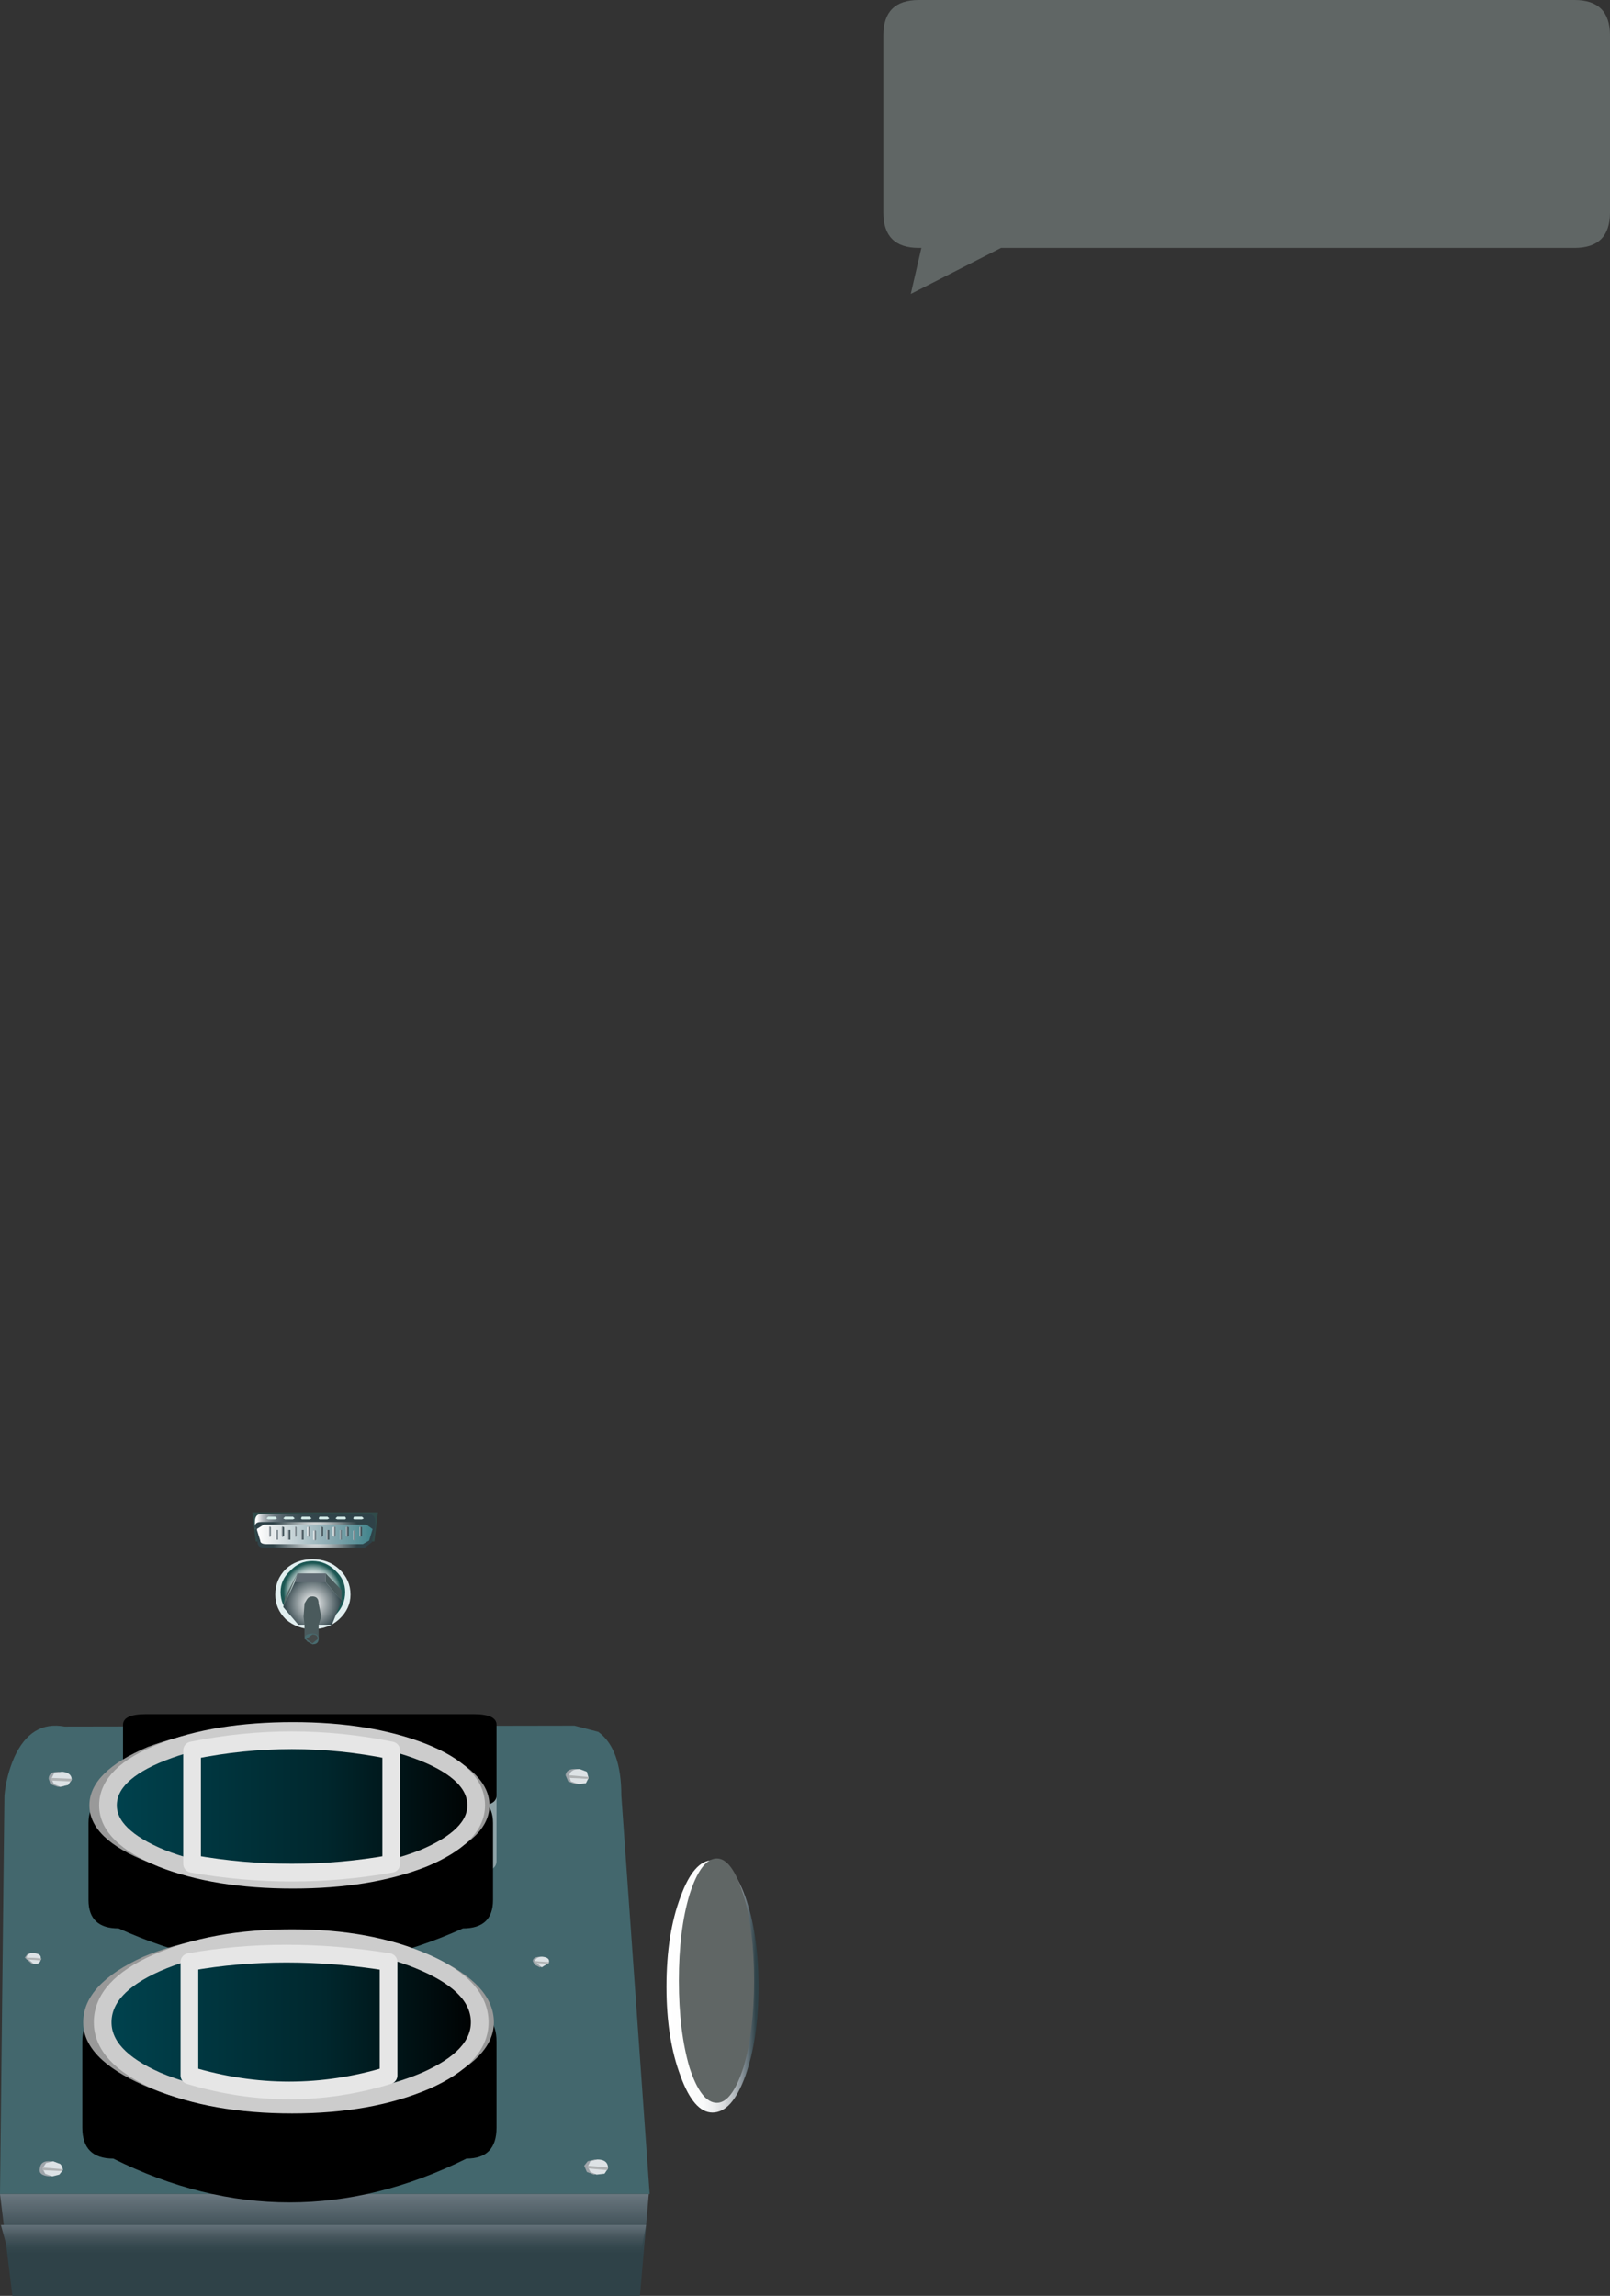 <?xml version="1.0" encoding="UTF-8" standalone="no"?>
<svg xmlns:xlink="http://www.w3.org/1999/xlink" height="129.65px" width="90.95px" xmlns="http://www.w3.org/2000/svg">
  <rect width="100%" height="100%" fill="#333333" stroke="none"/>
  <g transform="matrix(1, 0, 0, 1, 20.45, 64.35)">
    <path d="M-0.65 25.7 Q-0.65 26.5 -1.3 27.1 -1.9 27.65 -2.8 27.65 -3.65 27.65 -4.3 27.1 -4.9 26.5 -4.9 25.7 -4.9 24.85 -4.3 24.25 -3.7 23.7 -2.8 23.7 -1.9 23.7 -1.3 24.25 -0.65 24.85 -0.65 25.7" fill="#e1eeef" fill-rule="evenodd" stroke="none"/>
    <path d="M-0.95 25.55 Q-0.95 26.3 -1.5 26.85 -2.05 27.35 -2.8 27.35 -3.55 27.35 -4.05 26.85 -4.6 26.3 -4.6 25.55 -4.6 24.85 -4.05 24.35 -3.55 23.8 -2.8 23.8 -2.05 23.8 -1.5 24.35 -0.95 24.85 -0.95 25.55" fill="url(#gradient0)" fill-rule="evenodd" stroke="none"/>
    <path d="M-3.8 25.0 L-3.65 24.5 -2.05 24.5 -2.05 25.0 -3.8 25.0" fill="#606b73" fill-rule="evenodd" stroke="none"/>
    <path d="M-1.15 26.05 L-2.05 25.0 -2.05 24.5 -1.15 25.45 -1.15 26.05" fill="#4a5a5c" fill-rule="evenodd" stroke="none"/>
    <path d="M-4.45 26.4 L-4.35 25.85 -3.65 24.5 -4.45 26.4" fill="#586868" fill-rule="evenodd" stroke="none"/>
    <path d="M-3.6 27.4 L-4.45 26.4 -3.8 25.0 -2.05 25.0 -1.15 26.05 -1.7 27.4 -3.6 27.4" fill="url(#gradient1)" fill-rule="evenodd" stroke="none"/>
    <path d="M-2.45 26.2 L-2.3 26.95 -2.45 27.4 -2.45 28.1 Q-2.45 28.5 -2.8 28.5 L-3.1 28.35 -3.25 28.1 -3.25 27.4 -3.3 26.95 -3.25 26.2 -3.1 25.95 Q-3.0 25.8 -2.8 25.8 -2.45 25.8 -2.45 26.2" fill="#4a5a5c" fill-rule="evenodd" stroke="none"/>
    <path d="M-2.45 28.2 Q-2.45 28.5 -2.8 28.5 L-3.25 28.2 Q-3.25 27.9 -2.8 27.9 -2.45 27.9 -2.45 28.2" fill="#486b6f" fill-rule="evenodd" stroke="none"/>
    <path d="M-2.5 28.2 L-2.8 28.45 -3.15 28.2 -2.8 27.95 Q-2.5 27.95 -2.5 28.2" fill="#454a4a" fill-rule="evenodd" stroke="none"/>
    <path d="M0.7 22.7 L-6.0 22.7 -6.2 21.05 0.9 21.05 0.7 22.7" fill="#304b4a" fill-rule="evenodd" stroke="none"/>
    <path d="M0.75 21.75 Q0.75 22.25 0.35 22.25 L-5.7 22.25 Q-6.05 22.25 -6.05 21.75 L-6.05 21.6 Q-6.05 21.15 -5.7 21.15 L0.35 21.15 Q0.75 21.15 0.75 21.6 L0.75 21.75" fill="url(#gradient2)" fill-rule="evenodd" stroke="none"/>
    <path d="M0.55 22.75 L0.15 23.05 -5.5 23.05 Q-5.9 23.05 -5.9 22.75 L-6.05 21.85 Q-6.05 21.6 -5.7 21.6 L0.35 21.6 Q0.75 21.6 0.75 21.85 L0.55 22.75" fill="url(#gradient3)" fill-rule="evenodd" stroke="none"/>
    <path d="M0.4 22.65 L0.05 22.85 -5.4 22.85 Q-5.75 22.85 -5.75 22.65 L-5.95 22.0 -5.55 21.75 0.25 21.75 0.6 22.0 0.4 22.65" fill="url(#gradient4)" fill-rule="evenodd" stroke="none"/>
    <path d="M-4.8 21.4 L-4.9 21.45 -5.3 21.45 -5.4 21.4 -5.3 21.3 -4.9 21.3 -4.8 21.4" fill="#d4ebe8" fill-rule="evenodd" stroke="none"/>
    <path d="M-3.8 21.4 L-3.9 21.45 -4.35 21.45 -4.45 21.4 -4.35 21.3 -3.9 21.3 -3.8 21.4" fill="#d4ebe8" fill-rule="evenodd" stroke="none"/>
    <path d="M-2.85 21.4 L-2.95 21.45 -3.4 21.45 -3.45 21.4 -3.4 21.3 -2.95 21.3 -2.85 21.4" fill="#d4ebe8" fill-rule="evenodd" stroke="none"/>
    <path d="M-1.85 21.4 L-1.95 21.45 -2.4 21.45 -2.45 21.4 -2.4 21.3 -1.95 21.3 -1.85 21.4" fill="#d4ebe8" fill-rule="evenodd" stroke="none"/>
    <path d="M-0.9 21.4 L-0.95 21.45 -1.4 21.45 -1.5 21.4 -1.4 21.3 -0.95 21.3 -0.9 21.4" fill="#d4ebe8" fill-rule="evenodd" stroke="none"/>
    <path d="M0.1 21.4 L0.0 21.45 -0.45 21.45 -0.5 21.4 -0.45 21.3 0.0 21.3 0.1 21.4" fill="#d4ebe8" fill-rule="evenodd" stroke="none"/>
    <path d="M-5.15 22.4 L-5.2 22.45 -5.3 22.4 -5.3 21.9 -5.2 21.85 -5.15 21.9 -5.15 22.4" fill="url(#gradient5)" fill-rule="evenodd" stroke="none"/>
    <path d="M-4.4 22.4 L-4.5 22.45 -4.55 22.4 -4.55 21.9 -4.5 21.85 -4.4 21.9 -4.4 22.4" fill="url(#gradient6)" fill-rule="evenodd" stroke="none"/>
    <path d="M-3.7 22.4 L-3.75 22.45 -3.8 22.4 -3.8 21.9 -3.75 21.85 -3.7 21.9 -3.7 22.4" fill="url(#gradient7)" fill-rule="evenodd" stroke="none"/>
    <path d="M-2.95 22.4 L-3.0 22.45 -3.1 22.4 -3.1 21.9 -3.0 21.85 -2.95 21.9 -2.95 22.4" fill="url(#gradient8)" fill-rule="evenodd" stroke="none"/>
    <path d="M-2.2 22.4 L-2.3 22.45 -2.35 22.4 -2.35 21.9 -2.3 21.85 -2.2 21.9 -2.2 22.4" fill="url(#gradient9)" fill-rule="evenodd" stroke="none"/>
    <path d="M-1.5 22.4 L-1.55 22.45 -1.65 22.4 -1.65 21.9 -1.55 21.85 -1.5 21.9 -1.5 22.4" fill="url(#gradient10)" fill-rule="evenodd" stroke="none"/>
    <path d="M-0.75 22.4 L-0.85 22.45 -0.9 22.4 -0.9 21.9 -0.85 21.85 -0.75 21.9 -0.75 22.4" fill="url(#gradient11)" fill-rule="evenodd" stroke="none"/>
    <path d="M0.0 22.4 L-0.1 22.45 -0.15 22.4 -0.15 21.9 -0.1 21.85 0.0 21.9 0.0 22.4" fill="url(#gradient12)" fill-rule="evenodd" stroke="none"/>
    <path d="M-4.75 22.6 L-4.8 22.6 -4.9 22.6 -4.9 22.05 -4.8 22.05 -4.75 22.05 -4.75 22.6" fill="url(#gradient13)" fill-rule="evenodd" stroke="none"/>
    <path d="M-4.05 22.6 L-4.15 22.6 -4.2 22.6 -4.2 22.05 -4.15 22.05 -4.05 22.05 -4.05 22.6" fill="url(#gradient14)" fill-rule="evenodd" stroke="none"/>
    <path d="M-3.3 22.6 L-3.4 22.6 -3.45 22.6 -3.45 22.05 -3.4 22.05 -3.3 22.05 -3.3 22.6" fill="url(#gradient15)" fill-rule="evenodd" stroke="none"/>
    <path d="M-2.6 22.6 L-2.65 22.65 -2.75 22.6 -2.75 22.1 -2.65 22.05 -2.6 22.1 -2.6 22.6" fill="url(#gradient16)" fill-rule="evenodd" stroke="none"/>
    <path d="M-1.85 22.6 L-1.95 22.6 -2.0 22.6 -2.0 22.05 -1.95 22.05 -1.85 22.05 -1.85 22.6" fill="url(#gradient17)" fill-rule="evenodd" stroke="none"/>
    <path d="M-1.15 22.6 L-1.2 22.6 -1.25 22.6 -1.25 22.05 -1.2 22.05 -1.15 22.05 -1.15 22.6" fill="url(#gradient18)" fill-rule="evenodd" stroke="none"/>
    <path d="M-0.4 22.6 L-0.45 22.65 -0.5 22.6 -0.5 22.1 -0.45 22.05 -0.4 22.1 -0.4 22.6" fill="url(#gradient19)" fill-rule="evenodd" stroke="none"/>
    <path d="M22.4 47.85 Q22.4 50.8 21.65 52.9 20.9 54.95 19.8 54.95 18.75 54.95 18.0 52.9 17.2 50.8 17.2 47.85 17.2 44.85 18.0 42.75 18.75 40.7 19.8 40.7 20.9 40.7 21.65 42.75 22.4 44.85 22.4 47.85" fill="url(#gradient20)" fill-rule="evenodd" stroke="none"/>
    <path d="M22.15 47.5 Q22.15 50.35 21.55 52.4 20.9 54.4 20.05 54.4 19.15 54.4 18.5 52.4 17.9 50.35 17.9 47.5 17.9 44.65 18.5 42.65 19.15 40.6 20.05 40.6 20.9 40.6 21.55 42.65 22.15 44.65 22.15 47.5" fill="#606665" fill-rule="evenodd" stroke="none"/>
    <path d="M14.65 37.05 L16.25 59.55 -20.45 59.55 -20.2 37.05 Q-20.1 35.95 -19.65 34.9 -18.7 32.8 -16.8 33.15 L12.0 33.1 13.35 33.45 Q14.65 34.4 14.65 37.05" fill="#43676d" fill-rule="evenodd" stroke="none"/>
    <path d="M16.2 59.55 L15.7 65.3 -19.75 65.3 -20.45 59.55 16.2 59.55" fill="url(#gradient21)" fill-rule="evenodd" stroke="none"/>
    <path d="M16.05 61.3 L15.55 63.85 -19.7 63.85 -20.4 61.3 16.05 61.3" fill="url(#gradient22)" fill-rule="evenodd" stroke="none"/>
    <path d="M-4.95 51.65 L-6.25 51.65 -6.55 49.0 -4.6 49.0 -4.95 51.65" fill="#43676d" fill-rule="evenodd" stroke="none"/>
    <path d="M10.1 46.15 Q10.5 46.2 10.45 46.45 L10.05 46.75 9.75 46.6 9.65 46.4 Q9.65 46.15 10.1 46.15" fill="#9fa5aa" fill-rule="evenodd" stroke="none"/>
    <path d="M10.2 46.15 Q10.65 46.2 10.55 46.5 L10.15 46.75 9.75 46.4 Q9.85 46.15 10.2 46.15" fill="#dde2e5" fill-rule="evenodd" stroke="none"/>
    <path d="M9.75 46.5 L9.75 46.4 10.55 46.5 10.55 46.55 9.75 46.5" fill="#b0b3b4" fill-rule="evenodd" stroke="none"/>
    <path d="M9.75 46.45 L9.75 46.4 10.55 46.45 10.55 46.5 9.75 46.45" fill="#b0b3b4" fill-rule="evenodd" stroke="none"/>
    <path d="M13.15 57.6 Q13.7 57.65 13.7 58.05 L13.5 58.35 13.1 58.45 12.7 58.3 12.55 57.95 12.75 57.7 13.15 57.6" fill="#9fa5aa" fill-rule="evenodd" stroke="none"/>
    <path d="M13.3 57.6 Q13.9 57.6 13.9 58.1 L13.7 58.4 13.25 58.45 12.9 58.3 12.75 58.0 12.9 57.7 13.3 57.6" fill="#dde2e5" fill-rule="evenodd" stroke="none"/>
    <path d="M12.75 58.1 L12.75 58.0 13.9 58.1 13.85 58.2 12.75 58.1" fill="#b0b3b4" fill-rule="evenodd" stroke="none"/>
    <path d="M12.75 58.05 L12.75 57.95 13.9 58.05 13.85 58.15 12.75 58.05" fill="#b0b3b4" fill-rule="evenodd" stroke="none"/>
    <path d="M12.15 35.55 Q12.35 35.55 12.5 35.7 L12.65 36.0 Q12.65 36.4 12.05 36.4 L11.65 36.25 11.5 35.9 Q11.55 35.5 12.15 35.55" fill="#9fa5aa" fill-rule="evenodd" stroke="none"/>
    <path d="M12.3 35.55 L12.7 35.7 12.8 36.05 12.65 36.35 12.25 36.4 11.8 36.25 11.7 35.95 Q11.75 35.55 12.3 35.55" fill="#dde2e5" fill-rule="evenodd" stroke="none"/>
    <path d="M11.7 36.05 L11.7 35.95 12.8 36.05 12.8 36.1 11.7 36.05" fill="#b0b3b4" fill-rule="evenodd" stroke="none"/>
    <path d="M11.7 36.0 L11.7 35.9 12.8 36.0 12.8 36.1 11.7 36.0" fill="#b0b3b4" fill-rule="evenodd" stroke="none"/>
    <path d="M-17.6 36.4 L-17.7 36.1 Q-17.7 35.7 -17.15 35.7 -16.6 35.75 -16.6 36.15 -16.65 36.6 -17.2 36.55 L-17.6 36.4" fill="#9fa5aa" fill-rule="evenodd" stroke="none"/>
    <path d="M-16.95 35.7 Q-16.4 35.75 -16.4 36.15 L-16.6 36.45 -17.05 36.55 -17.4 36.4 -17.55 36.1 -17.4 35.8 -16.95 35.7" fill="#dde2e5" fill-rule="evenodd" stroke="none"/>
    <path d="M-17.55 36.2 L-17.55 36.1 -16.4 36.15 -16.45 36.25 -17.55 36.2" fill="#b0b3b4" fill-rule="evenodd" stroke="none"/>
    <path d="M-17.55 36.15 L-17.55 36.05 -16.4 36.1 -16.45 36.2 -17.55 36.15" fill="#b0b3b4" fill-rule="evenodd" stroke="none"/>
    <path d="M-17.25 58.45 L-17.65 58.55 Q-18.3 58.5 -18.2 58.1 -18.15 57.65 -17.6 57.7 -17.05 57.75 -17.1 58.15 L-17.25 58.45" fill="#9fa5aa" fill-rule="evenodd" stroke="none"/>
    <path d="M-17.5 58.55 L-17.9 58.4 -18.05 58.1 -17.85 57.8 -17.45 57.7 -17.05 57.85 Q-16.9 58.0 -16.9 58.2 L-17.1 58.45 -17.5 58.55" fill="#dde2e5" fill-rule="evenodd" stroke="none"/>
    <path d="M-16.9 58.2 L-16.95 58.25 -18.05 58.2 -18.05 58.1 -16.9 58.2" fill="#b0b3b4" fill-rule="evenodd" stroke="none"/>
    <path d="M-16.9 58.15 L-16.95 58.2 -18.05 58.15 -18.05 58.05 -16.9 58.15" fill="#b0b3b4" fill-rule="evenodd" stroke="none"/>
    <path d="M-18.65 45.95 L-18.35 46.05 -18.25 46.25 -18.35 46.5 -18.65 46.55 -19.05 46.2 -18.9 46.0 -18.65 45.95" fill="#9fa5aa" fill-rule="evenodd" stroke="none"/>
    <path d="M-18.5 45.95 Q-18.1 46.0 -18.15 46.25 -18.15 46.6 -18.55 46.55 L-18.95 46.2 Q-18.9 45.9 -18.5 45.95" fill="#dde2e5" fill-rule="evenodd" stroke="none"/>
    <path d="M-18.95 46.3 L-18.95 46.2 -18.15 46.25 -18.15 46.35 -18.95 46.3" fill="#b0b3b4" fill-rule="evenodd" stroke="none"/>
    <path d="M-18.9 46.25 L-18.95 46.2 -18.1 46.25 -18.15 46.35 -18.9 46.25" fill="#b0b3b4" fill-rule="evenodd" stroke="none"/>
    <path d="M7.6 40.75 Q7.6 41.4 6.3 41.4 L-12.2 41.4 Q-13.5 41.4 -13.5 40.75 L-13.5 36.8 Q-13.5 36.2 -12.2 36.2 L6.3 36.2 Q7.6 36.2 7.6 36.8 L7.6 40.75" fill="#8ea2a6" fill-rule="evenodd" stroke="none"/>
    <path d="M6.3 32.45 Q7.6 32.45 7.6 33.05 L7.6 37.05 Q7.6 37.65 6.3 37.65 L-12.2 37.65 Q-13.5 37.65 -13.5 37.05 L-13.5 33.05 Q-13.5 32.45 -12.2 32.45 L6.3 32.45" fill="#000000" fill-rule="evenodd" stroke="none"/>
    <path d="M7.4 38.6 L7.4 42.95 Q7.4 44.55 5.7 44.55 -4.05 48.95 -13.75 44.55 -15.45 44.55 -15.45 42.95 L-15.45 38.6 Q-15.45 37.05 -13.75 37.05 L5.7 37.05 Q7.4 37.05 7.4 38.6" fill="#000000" fill-rule="evenodd" stroke="none"/>
    <path d="M7.2 37.6 Q7.2 39.5 3.85 40.8 0.65 42.15 -4.1 42.15 -8.75 42.15 -12.1 40.8 -15.4 39.5 -15.4 37.6 -15.4 35.7 -12.1 34.3 -8.75 33.05 -4.1 33.05 0.65 33.05 3.85 34.3 7.2 35.7 7.2 37.6" fill="#999999" fill-rule="evenodd" stroke="none"/>
    <path d="M6.45 37.6 Q6.45 39.35 3.45 40.6 0.4 41.8 -3.9 41.8 -8.25 41.8 -11.3 40.6 -14.35 39.35 -14.35 37.6 -14.35 35.8 -11.3 34.6 -8.25 33.4 -3.9 33.4 0.4 33.4 3.45 34.6 6.45 35.8 6.45 37.6" fill="url(#gradient23)" fill-rule="evenodd" stroke="none"/>
    <path d="M6.45 37.6 Q6.45 39.35 3.45 40.6 0.4 41.8 -3.9 41.8 -8.25 41.8 -11.3 40.6 -14.35 39.35 -14.35 37.6 -14.35 35.8 -11.3 34.6 -8.25 33.4 -3.9 33.4 0.4 33.4 3.45 34.6 6.45 35.8 6.45 37.6 Z" fill="none" stroke="#cccccc" stroke-linecap="round" stroke-linejoin="round" stroke-width="1.0"/>
    <path d="M1.65 40.9 Q-3.95 41.9 -9.6 40.9 L-9.6 34.5 Q-3.95 33.35 1.65 34.5 L1.65 40.9 Z" fill="none" stroke="#e6e6e6" stroke-linecap="round" stroke-linejoin="round" stroke-width="1.0"/>
    <path d="M7.6 55.8 Q7.6 57.55 5.9 57.55 -4.1 62.5 -14.05 57.55 -15.8 57.55 -15.8 55.8 L-15.8 50.95 Q-15.8 49.2 -14.05 49.2 L5.9 49.2 Q7.6 49.2 7.6 50.95 L7.6 55.8" fill="#000000" fill-rule="evenodd" stroke="none"/>
    <path d="M4.0 53.4 Q0.7 54.9 -4.15 54.9 -9.0 54.9 -12.35 53.4 -15.75 51.9 -15.75 49.85 -15.75 47.7 -12.35 46.15 -9.0 44.75 -4.15 44.75 0.7 44.75 4.0 46.15 7.45 47.7 7.45 49.85 7.45 51.9 4.0 53.4" fill="#999999" fill-rule="evenodd" stroke="none"/>
    <path d="M3.6 53.15 Q0.45 54.5 -3.95 54.5 -8.4 54.5 -11.6 53.15 -14.65 51.8 -14.65 49.85 -14.65 47.85 -11.6 46.5 -8.4 45.1 -3.95 45.1 0.45 45.1 3.6 46.5 6.65 47.85 6.65 49.85 6.65 51.8 3.6 53.15" fill="url(#gradient24)" fill-rule="evenodd" stroke="none"/>
    <path d="M3.6 53.15 Q0.45 54.5 -3.95 54.5 -8.4 54.5 -11.6 53.15 -14.65 51.8 -14.65 49.85 -14.65 47.85 -11.6 46.5 -8.4 45.1 -3.95 45.1 0.45 45.1 3.6 46.5 6.65 47.85 6.65 49.85 6.65 51.8 3.6 53.15 Z" fill="none" stroke="#cccccc" stroke-linecap="round" stroke-linejoin="round" stroke-width="1.0"/>
    <path d="M1.5 52.85 Q-4.1 54.55 -9.75 52.85 L-9.75 46.45 Q-4.4 45.5 1.5 46.45 L1.5 52.85 Z" fill="none" stroke="#e6e6e6" stroke-linecap="round" stroke-linejoin="round" stroke-width="1.0"/>
    <path d="M68.5 -64.35 Q70.5 -64.35 70.5 -62.35 L70.5 -52.35 Q70.5 -50.35 68.5 -50.35 L36.1 -50.35 31.0 -47.75 31.6 -50.35 31.45 -50.35 Q29.45 -50.35 29.45 -52.35 L29.45 -62.35 Q29.45 -64.35 31.45 -64.35 L68.5 -64.35" fill="#606665" fill-rule="evenodd" stroke="none"/>
  </g>
  <defs>
    <radialGradient cx="0" cy="0" gradientTransform="matrix(0.002, 0.0, 0.0, -0.002, -2.8, 25.55)" gradientUnits="userSpaceOnUse" id="gradient0" r="819.2" spreadMethod="pad">
      <stop offset="0.0" stop-color="#7a563b"/>
      <stop offset="0.0" stop-color="#ffffff"/>
      <stop offset="0.388" stop-color="#f9fbfb"/>
      <stop offset="0.529" stop-color="#ebf0f0"/>
      <stop offset="0.631" stop-color="#d9e3e2"/>
      <stop offset="0.71" stop-color="#c1d1d0"/>
      <stop offset="0.78" stop-color="#a5bcbb"/>
      <stop offset="0.843" stop-color="#85a5a3"/>
      <stop offset="0.898" stop-color="#638b89"/>
      <stop offset="0.949" stop-color="#41726f"/>
      <stop offset="0.992" stop-color="#215b57"/>
      <stop offset="1.0" stop-color="#1c5854"/>
    </radialGradient>
    <radialGradient cx="0" cy="0" gradientTransform="matrix(0.002, 0.0, 0.0, -0.002, -2.8, 26.2)" gradientUnits="userSpaceOnUse" id="gradient1" r="819.2" spreadMethod="pad">
      <stop offset="0.0" stop-color="#7a563b"/>
      <stop offset="0.0" stop-color="#ffffff"/>
      <stop offset="1.0" stop-color="#2f4248"/>
    </radialGradient>
    <linearGradient gradientTransform="matrix(0.004, 0.0, 0.0, -0.004, -2.65, 21.7)" gradientUnits="userSpaceOnUse" id="gradient2" spreadMethod="pad" x1="-819.2" x2="819.2">
      <stop offset="0.0" stop-color="#ffffff"/>
      <stop offset="0.008" stop-color="#f0f0f1"/>
      <stop offset="0.051" stop-color="#b4babf"/>
      <stop offset="0.102" stop-color="#899399"/>
      <stop offset="0.157" stop-color="#69767e"/>
      <stop offset="0.22" stop-color="#53626a"/>
      <stop offset="0.29" stop-color="#44555c"/>
      <stop offset="0.369" stop-color="#3a4c52"/>
      <stop offset="0.471" stop-color="#34464c"/>
      <stop offset="0.612" stop-color="#304349"/>
      <stop offset="1.0" stop-color="#2f4248"/>
    </linearGradient>
    <radialGradient cx="0" cy="0" gradientTransform="matrix(0.003, 0.0, 0.0, -0.003, -2.65, 22.3)" gradientUnits="userSpaceOnUse" id="gradient3" r="819.2" spreadMethod="pad">
      <stop offset="0.0" stop-color="#7a563b"/>
      <stop offset="0.0" stop-color="#ffffff"/>
      <stop offset="1.0" stop-color="#2f4248"/>
    </radialGradient>
    <linearGradient gradientTransform="matrix(0.004, 0.0, 0.0, -0.002, -2.65, 22.3)" gradientUnits="userSpaceOnUse" id="gradient4" spreadMethod="pad" x1="-819.2" x2="819.2">
      <stop offset="0.0" stop-color="#7a563b"/>
      <stop offset="0.0" stop-color="#ffffff"/>
      <stop offset="0.11" stop-color="#ebeeef"/>
      <stop offset="0.325" stop-color="#c3d1d5"/>
      <stop offset="0.616" stop-color="#8cabb3"/>
      <stop offset="0.973" stop-color="#44858d"/>
      <stop offset="1.0" stop-color="#3e828a"/>
    </linearGradient>
    <linearGradient gradientTransform="matrix(1.0E-4, 0.0, 0.0, -1.0E-4, -5.2, 22.15)" gradientUnits="userSpaceOnUse" id="gradient5" spreadMethod="pad" x1="-819.2" x2="819.2">
      <stop offset="0.0" stop-color="#ffffff"/>
      <stop offset="0.133" stop-color="#d9dbdd"/>
      <stop offset="0.408" stop-color="#969ea4"/>
      <stop offset="0.796" stop-color="#4a5a61"/>
      <stop offset="1.0" stop-color="#2f4248"/>
    </linearGradient>
    <linearGradient gradientTransform="matrix(1.0E-4, 0.0, 0.0, -1.0E-4, -4.5, 22.15)" gradientUnits="userSpaceOnUse" id="gradient6" spreadMethod="pad" x1="-819.2" x2="819.2">
      <stop offset="0.0" stop-color="#ffffff"/>
      <stop offset="0.133" stop-color="#d9dbdd"/>
      <stop offset="0.408" stop-color="#969ea4"/>
      <stop offset="0.796" stop-color="#4a5a61"/>
      <stop offset="1.0" stop-color="#2f4248"/>
    </linearGradient>
    <linearGradient gradientTransform="matrix(1.0E-4, 0.0, 0.0, -1.0E-4, -3.75, 22.15)" gradientUnits="userSpaceOnUse" id="gradient7" spreadMethod="pad" x1="-819.2" x2="819.2">
      <stop offset="0.0" stop-color="#ffffff"/>
      <stop offset="0.133" stop-color="#d9dbdd"/>
      <stop offset="0.408" stop-color="#969ea4"/>
      <stop offset="0.796" stop-color="#4a5a61"/>
      <stop offset="1.0" stop-color="#2f4248"/>
    </linearGradient>
    <linearGradient gradientTransform="matrix(1.0E-4, 0.0, 0.0, -1.0E-4, -3.0, 22.15)" gradientUnits="userSpaceOnUse" id="gradient8" spreadMethod="pad" x1="-819.2" x2="819.2">
      <stop offset="0.0" stop-color="#ffffff"/>
      <stop offset="0.133" stop-color="#d9dbdd"/>
      <stop offset="0.408" stop-color="#969ea4"/>
      <stop offset="0.796" stop-color="#4a5a61"/>
      <stop offset="1.0" stop-color="#2f4248"/>
    </linearGradient>
    <linearGradient gradientTransform="matrix(1.0E-4, 0.0, 0.0, -1.0E-4, -2.3, 22.15)" gradientUnits="userSpaceOnUse" id="gradient9" spreadMethod="pad" x1="-819.2" x2="819.2">
      <stop offset="0.0" stop-color="#ffffff"/>
      <stop offset="0.133" stop-color="#d9dbdd"/>
      <stop offset="0.408" stop-color="#969ea4"/>
      <stop offset="0.796" stop-color="#4a5a61"/>
      <stop offset="1.0" stop-color="#2f4248"/>
    </linearGradient>
    <linearGradient gradientTransform="matrix(1.0E-4, 0.0, 0.0, -1.0E-4, -1.55, 22.15)" gradientUnits="userSpaceOnUse" id="gradient10" spreadMethod="pad" x1="-819.2" x2="819.2">
      <stop offset="0.0" stop-color="#ffffff"/>
      <stop offset="0.133" stop-color="#d9dbdd"/>
      <stop offset="0.408" stop-color="#969ea4"/>
      <stop offset="0.796" stop-color="#4a5a61"/>
      <stop offset="1.0" stop-color="#2f4248"/>
    </linearGradient>
    <linearGradient gradientTransform="matrix(1.0E-4, 0.0, 0.0, -1.0E-4, -0.85, 22.15)" gradientUnits="userSpaceOnUse" id="gradient11" spreadMethod="pad" x1="-819.2" x2="819.2">
      <stop offset="0.0" stop-color="#ffffff"/>
      <stop offset="0.133" stop-color="#d9dbdd"/>
      <stop offset="0.408" stop-color="#969ea4"/>
      <stop offset="0.796" stop-color="#4a5a61"/>
      <stop offset="1.0" stop-color="#2f4248"/>
    </linearGradient>
    <linearGradient gradientTransform="matrix(1.0E-4, 0.0, 0.0, -1.0E-4, -0.1, 22.15)" gradientUnits="userSpaceOnUse" id="gradient12" spreadMethod="pad" x1="-819.2" x2="819.2">
      <stop offset="0.0" stop-color="#ffffff"/>
      <stop offset="0.133" stop-color="#d9dbdd"/>
      <stop offset="0.408" stop-color="#969ea4"/>
      <stop offset="0.796" stop-color="#4a5a61"/>
      <stop offset="1.0" stop-color="#2f4248"/>
    </linearGradient>
    <linearGradient gradientTransform="matrix(1.0E-4, 0.0, 0.0, -1.0E-4, -4.8, 22.3)" gradientUnits="userSpaceOnUse" id="gradient13" spreadMethod="pad" x1="-819.2" x2="819.2">
      <stop offset="0.0" stop-color="#ffffff"/>
      <stop offset="0.133" stop-color="#d9dbdd"/>
      <stop offset="0.408" stop-color="#969ea4"/>
      <stop offset="0.796" stop-color="#4a5a61"/>
      <stop offset="1.0" stop-color="#2f4248"/>
    </linearGradient>
    <linearGradient gradientTransform="matrix(1.0E-4, 0.0, 0.0, -1.0E-4, -4.15, 22.3)" gradientUnits="userSpaceOnUse" id="gradient14" spreadMethod="pad" x1="-819.2" x2="819.2">
      <stop offset="0.0" stop-color="#ffffff"/>
      <stop offset="0.133" stop-color="#d9dbdd"/>
      <stop offset="0.408" stop-color="#969ea4"/>
      <stop offset="0.796" stop-color="#4a5a61"/>
      <stop offset="1.0" stop-color="#2f4248"/>
    </linearGradient>
    <linearGradient gradientTransform="matrix(1.0E-4, 0.0, 0.0, -1.0E-4, -3.4, 22.3)" gradientUnits="userSpaceOnUse" id="gradient15" spreadMethod="pad" x1="-819.2" x2="819.2">
      <stop offset="0.0" stop-color="#ffffff"/>
      <stop offset="0.133" stop-color="#d9dbdd"/>
      <stop offset="0.408" stop-color="#969ea4"/>
      <stop offset="0.796" stop-color="#4a5a61"/>
      <stop offset="1.0" stop-color="#2f4248"/>
    </linearGradient>
    <linearGradient gradientTransform="matrix(1.0E-4, 0.0, 0.0, -1.0E-4, -2.65, 22.35)" gradientUnits="userSpaceOnUse" id="gradient16" spreadMethod="pad" x1="-819.2" x2="819.2">
      <stop offset="0.0" stop-color="#ffffff"/>
      <stop offset="0.133" stop-color="#d9dbdd"/>
      <stop offset="0.408" stop-color="#969ea4"/>
      <stop offset="0.796" stop-color="#4a5a61"/>
      <stop offset="1.0" stop-color="#2f4248"/>
    </linearGradient>
    <linearGradient gradientTransform="matrix(1.0E-4, 0.0, 0.0, -1.0E-4, -1.95, 22.3)" gradientUnits="userSpaceOnUse" id="gradient17" spreadMethod="pad" x1="-819.2" x2="819.2">
      <stop offset="0.0" stop-color="#ffffff"/>
      <stop offset="0.133" stop-color="#d9dbdd"/>
      <stop offset="0.408" stop-color="#969ea4"/>
      <stop offset="0.796" stop-color="#4a5a61"/>
      <stop offset="1.0" stop-color="#2f4248"/>
    </linearGradient>
    <linearGradient gradientTransform="matrix(1.0E-4, 0.0, 0.0, -1.0E-4, -1.2, 22.3)" gradientUnits="userSpaceOnUse" id="gradient18" spreadMethod="pad" x1="-819.2" x2="819.2">
      <stop offset="0.0" stop-color="#ffffff"/>
      <stop offset="0.133" stop-color="#d9dbdd"/>
      <stop offset="0.408" stop-color="#969ea4"/>
      <stop offset="0.796" stop-color="#4a5a61"/>
      <stop offset="1.0" stop-color="#2f4248"/>
    </linearGradient>
    <linearGradient gradientTransform="matrix(1.0E-4, 0.0, 0.0, -1.0E-4, -0.45, 22.35)" gradientUnits="userSpaceOnUse" id="gradient19" spreadMethod="pad" x1="-819.2" x2="819.2">
      <stop offset="0.0" stop-color="#ffffff"/>
      <stop offset="0.133" stop-color="#d9dbdd"/>
      <stop offset="0.408" stop-color="#969ea4"/>
      <stop offset="0.796" stop-color="#4a5a61"/>
      <stop offset="1.0" stop-color="#2f4248"/>
    </linearGradient>
    <linearGradient gradientTransform="matrix(0.003, 0.0, 0.0, -0.003, 19.8, 47.85)" gradientUnits="userSpaceOnUse" id="gradient20" spreadMethod="pad" x1="-819.2" x2="819.2">
      <stop offset="0.0" stop-color="#ffffff"/>
      <stop offset="0.388" stop-color="#f9fafa"/>
      <stop offset="0.529" stop-color="#ebeced"/>
      <stop offset="0.631" stop-color="#d9dbdd"/>
      <stop offset="0.71" stop-color="#c1c6c9"/>
      <stop offset="0.78" stop-color="#a6adb2"/>
      <stop offset="0.843" stop-color="#879198"/>
      <stop offset="0.898" stop-color="#68757c"/>
      <stop offset="0.949" stop-color="#4b5b62"/>
      <stop offset="0.992" stop-color="#32454b"/>
      <stop offset="1.0" stop-color="#2f4248"/>
    </linearGradient>
    <linearGradient gradientTransform="matrix(0.0, 0.004, 0.004, 0.0, -2.15, 59.75)" gradientUnits="userSpaceOnUse" id="gradient21" spreadMethod="pad" x1="-819.2" x2="819.2">
      <stop offset="0.0" stop-color="#ffffff"/>
      <stop offset="0.231" stop-color="#a5acb2"/>
      <stop offset="0.498" stop-color="#66737b"/>
      <stop offset="0.725" stop-color="#45555c"/>
      <stop offset="0.898" stop-color="#34474d"/>
      <stop offset="1.0" stop-color="#2f4248"/>
    </linearGradient>
    <linearGradient gradientTransform="matrix(0.0, 0.002, 0.002, 0.0, -2.2, 61.25)" gradientUnits="userSpaceOnUse" id="gradient22" spreadMethod="pad" x1="-819.2" x2="819.2">
      <stop offset="0.0" stop-color="#ffffff"/>
      <stop offset="0.231" stop-color="#a5acb2"/>
      <stop offset="0.498" stop-color="#66737b"/>
      <stop offset="0.725" stop-color="#45555c"/>
      <stop offset="0.898" stop-color="#34474d"/>
      <stop offset="1.0" stop-color="#2f4248"/>
    </linearGradient>
    <linearGradient gradientTransform="matrix(0.013, 0.0, 0.0, 0.005, -3.9, 37.6)" gradientUnits="userSpaceOnUse" id="gradient23" spreadMethod="pad" x1="-819.2" x2="819.2">
      <stop offset="0.0" stop-color="#00434f"/>
      <stop offset="0.588" stop-color="#00272d"/>
      <stop offset="1.0" stop-color="#000000"/>
    </linearGradient>
    <linearGradient gradientTransform="matrix(0.013, 0.0, 0.0, 0.006, -3.95, 49.85)" gradientUnits="userSpaceOnUse" id="gradient24" spreadMethod="pad" x1="-819.2" x2="819.2">
      <stop offset="0.0" stop-color="#00434f"/>
      <stop offset="0.588" stop-color="#00272d"/>
      <stop offset="1.0" stop-color="#000000"/>
    </linearGradient>
  </defs>
</svg>
